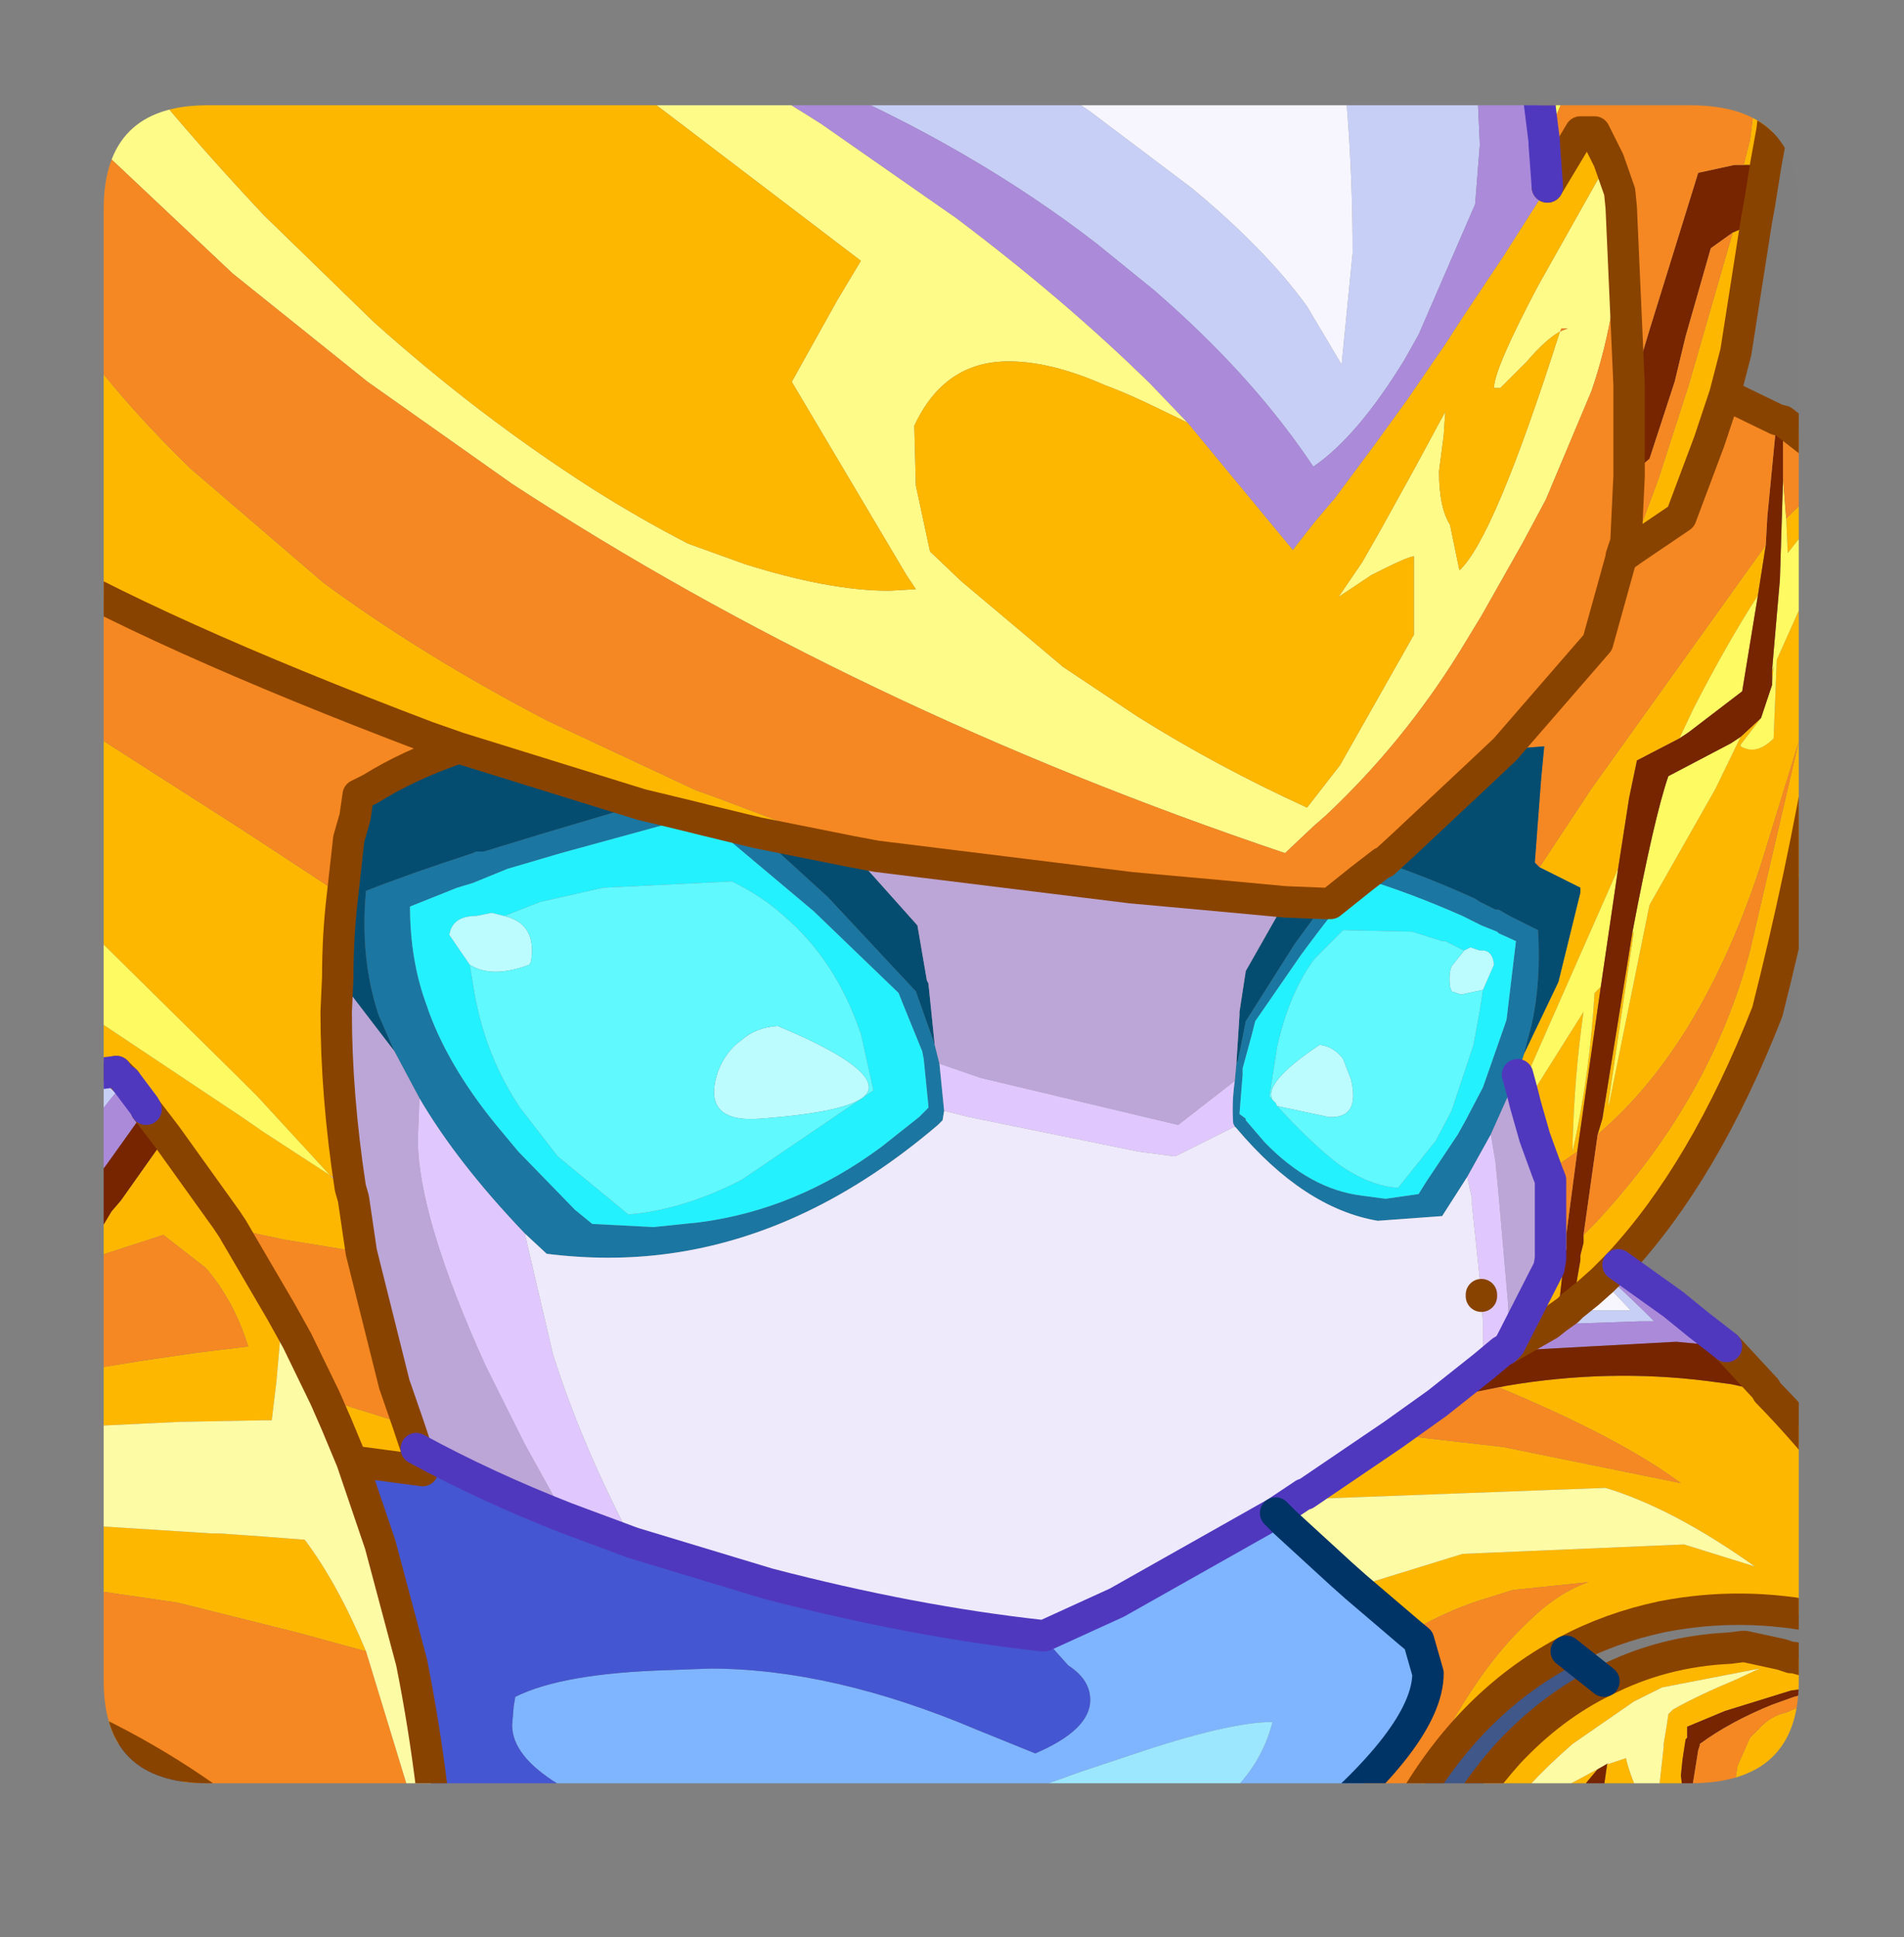 <?xml version="1.0" encoding="UTF-8" standalone="no"?>
<svg xmlns:ffdec="https://www.free-decompiler.com/flash" xmlns:xlink="http://www.w3.org/1999/xlink" ffdec:objectType="frame" height="61.65px" width="60.6px" xmlns="http://www.w3.org/2000/svg">
  <rect width="100%" height="100%" fill="#808080" stroke="none"/>
  <g transform="matrix(1.0, 0.0, 0.0, 1.0, 3.3, 3.35)">
    <clipPath id="clipPath0" transform="matrix(1.0, 0.0, 0.0, 1.0, 0.0, 0.0)">
      <path d="M50.5 0.0 Q53.95 0.0 53.95 3.3 L53.95 50.15 Q53.95 53.4 50.5 53.4 L3.3 53.4 Q0.0 53.4 0.0 50.15 L0.0 3.3 Q0.0 0.0 3.3 0.0 L50.5 0.0" fill="#000000" fill-rule="evenodd" stroke="none"/>
    </clipPath>
    <g clip-path="url(#clipPath0)">
      <use ffdec:characterId="2" height="61.65" transform="matrix(1.0, 0.0, 0.0, 1.0, -3.3, -3.35)" width="60.6" xlink:href="#shape1"/>
    </g>
    <use ffdec:characterId="3" height="53.4" transform="matrix(1.0, 0.0, 0.0, 1.0, 0.0, 0.0)" width="53.95" xlink:href="#shape2"/>
  </g>
  <defs>
    <g id="shape1" transform="matrix(1.0, 0.0, 0.0, 1.0, 0.5, 0.5)">
      <path d="M46.35 0.0 L46.45 0.85 46.6 4.1 46.45 6.0 44.65 10.15 44.2 10.95 Q42.7 13.4 41.3 14.35 39.5 11.65 36.7 9.15 L36.25 8.75 34.4 7.25 Q30.45 4.2 25.35 2.0 L21.6 0.0 29.7 0.0 32.15 1.65 34.2 3.05 37.45 5.5 Q39.8 7.45 41.1 9.25 L42.2 11.1 42.55 7.55 Q42.55 3.6 42.05 0.0 L46.35 0.0 M0.0 38.4 L0.0 37.15 0.25 36.8 1.6 34.7 1.7 34.5 1.75 34.4 1.7 34.4 1.5 34.4 1.45 34.4 0.0 34.45 0.0 34.0 1.3 33.8 1.5 33.8 2.15 33.7 2.4 33.7 3.2 33.6 3.5 33.9 3.0 34.5 2.65 34.95 2.15 35.6 1.95 35.85 0.7 37.4 0.6 37.65 0.2 38.15 0.0 38.4 M49.05 41.45 L49.4 41.2 50.2 41.2 51.4 41.2 50.5 40.25 50.65 40.1 51.8 41.2 52.15 41.55 51.7 41.55 48.8 41.65 49.05 41.45" fill="#c8d0f7" fill-rule="evenodd" stroke="none"/>
      <path d="M29.7 0.0 L42.05 0.0 Q42.55 3.6 42.55 7.55 L42.2 11.1 41.1 9.25 Q39.8 7.45 37.45 5.5 L34.2 3.05 32.15 1.65 29.7 0.0 M0.0 37.15 L0.0 34.45 1.45 34.4 1.5 34.4 1.7 34.4 1.75 34.4 1.7 34.5 1.6 34.7 0.25 36.8 0.0 37.15 M49.4 41.2 L49.55 41.05 50.05 40.65 50.5 40.25 51.4 41.2 50.2 41.2 49.4 41.2" fill="#f8f7ff" fill-rule="evenodd" stroke="none"/>
      <path d="M19.25 0.0 Q22.45 1.4 25.65 3.45 L29.95 6.45 Q33.4 9.05 36.1 11.7 L37.3 12.95 35.95 12.3 Q35.2 11.95 34.65 11.75 32.95 11.0 31.6 11.0 29.55 11.0 28.6 13.05 L28.65 14.95 29.1 17.05 30.1 18.0 33.25 20.65 33.3 20.7 35.7 22.3 Q38.25 23.9 41.1 25.2 L42.15 23.85 44.5 19.7 44.5 17.2 Q44.25 17.25 43.55 17.6 L43.15 17.8 42.1 18.5 42.85 17.4 43.45 16.35 44.5 14.45 45.5 12.6 45.45 13.35 45.3 14.5 Q45.3 15.65 45.65 16.2 L45.95 17.65 Q47.05 16.65 49.15 10.05 48.7 10.3 48.1 11.0 L47.25 11.85 47.05 11.85 Q47.05 11.25 48.45 8.6 L50.7 4.6 51.05 5.6 51.1 6.1 Q51.05 9.35 50.15 11.95 L48.7 15.4 47.95 16.8 46.65 19.1 45.95 20.25 Q44.15 23.15 41.7 25.45 L41.3 25.8 40.4 26.65 Q26.75 22.05 15.8 14.9 L11.2 11.65 6.9 8.2 0.0 1.7 0.0 0.0 2.6 0.0 Q4.2 2.4 7.9 6.35 L11.4 9.75 Q14.75 12.75 18.35 15.05 19.85 16.0 21.4 16.8 L23.2 17.45 Q25.9 18.3 27.8 18.3 L28.65 18.25 28.35 17.8 24.7 11.65 26.15 9.05 26.9 7.8 19.15 1.9 15.85 0.0 19.25 0.0 M49.15 10.05 L49.4 9.95 49.2 9.95 49.15 10.05" fill="#fffc8a" fill-rule="evenodd" stroke="none"/>
      <path d="M37.3 12.95 L40.65 17.0 40.8 16.8 41.35 16.1 41.9 15.45 41.95 15.4 43.25 13.65 44.3 12.2 45.5 10.45 46.05 9.6 47.35 7.65 48.75 5.45 49.8 3.7 50.25 3.7 50.7 4.6 48.45 8.6 Q47.05 11.25 47.05 11.85 L47.25 11.85 48.1 11.0 Q48.7 10.3 49.15 10.05 47.05 16.65 45.95 17.65 L45.65 16.2 Q45.3 15.65 45.3 14.5 L45.45 13.35 45.5 12.6 44.5 14.45 43.45 16.35 42.85 17.4 42.1 18.5 43.15 17.8 43.55 17.6 Q44.25 17.25 44.5 17.2 L44.5 19.7 42.15 23.85 41.1 25.2 Q38.25 23.9 35.7 22.3 L33.3 20.7 33.25 20.65 30.1 18.0 29.1 17.05 28.65 14.95 28.6 13.05 Q29.55 11.0 31.6 11.0 32.95 11.0 34.65 11.75 35.2 11.95 35.95 12.3 L37.3 12.95 M48.65 4.0 L48.15 0.0 49.95 0.0 48.65 4.0 M15.85 0.0 L19.15 1.9 26.9 7.8 26.15 9.05 24.7 11.65 28.35 17.8 28.65 18.25 27.8 18.3 Q25.9 18.3 23.2 17.45 L21.4 16.8 Q19.85 16.0 18.35 15.05 14.75 12.75 11.4 9.75 L7.9 6.35 Q4.2 2.4 2.6 0.0 L15.85 0.0 M56.05 0.0 L56.25 0.5 56.1 1.9 55.9 3.65 55.7 4.75 55.0 4.75 55.2 3.95 55.7 0.0 56.05 0.0 M55.4 6.55 L54.75 10.7 54.4 12.05 53.9 13.55 53.0 15.95 51.45 17.0 52.3 14.7 53.25 11.75 54.65 6.9 55.35 6.6 55.4 6.55 M58.25 14.5 L58.4 14.65 58.4 14.7 58.4 14.75 57.35 15.9 56.4 17.1 56.35 16.0 57.9 14.5 58.25 14.5 M58.55 14.9 L58.6 14.9 Q57.95 23.0 55.75 31.7 53.75 36.8 51.0 39.75 L50.65 40.1 50.5 40.25 50.05 40.65 49.55 41.05 49.8 39.6 49.8 39.45 49.9 39.05 49.9 38.8 50.25 38.45 Q53.95 34.5 55.2 29.75 L56.75 23.1 55.55 27.0 Q53.65 32.8 50.35 35.6 L50.5 35.1 51.45 29.2 51.5 29.15 50.7 34.55 50.7 34.7 52.0 28.3 54.1 24.6 54.9 22.95 55.55 22.35 54.9 23.2 54.9 23.25 Q55.4 23.55 55.95 23.0 L56.05 20.5 58.55 14.9 M55.75 43.8 Q57.9 46.0 59.6 48.6 L59.6 51.65 57.55 51.0 Q54.95 50.45 52.4 50.95 50.75 51.3 49.35 52.05 46.15 53.75 44.2 57.35 L45.2 55.25 Q46.6 52.55 48.1 51.15 49.05 50.2 50.05 49.85 L47.65 50.1 46.85 50.35 Q45.65 50.7 44.35 51.45 L42.65 50.0 46.05 48.95 53.1 48.65 55.35 49.35 Q52.75 47.5 50.6 46.85 L41.25 47.2 41.1 47.2 41.05 47.05 43.85 45.15 47.35 45.55 53.0 46.7 Q51.05 45.25 47.2 43.65 L47.45 43.6 Q50.7 43.05 53.85 43.45 L54.6 43.55 55.75 43.8 M50.55 53.0 Q52.4 52.05 54.55 51.95 L54.95 51.9 55.05 51.9 56.2 52.15 56.5 52.25 56.6 52.25 57.85 52.6 58.95 52.95 59.05 53.0 59.4 53.2 58.1 53.1 57.95 53.1 56.5 53.3 54.4 53.95 53.8 54.2 53.2 54.45 53.2 54.8 53.15 54.85 53.05 55.5 53.0 56.0 53.2 57.8 Q53.65 59.6 55.15 60.35 L54.95 60.65 51.6 60.65 51.45 60.5 50.8 59.4 Q50.45 58.55 50.45 57.55 L50.55 56.35 50.65 55.65 51.25 55.45 Q51.45 56.35 52.3 57.8 L52.6 58.25 Q52.3 57.35 52.3 56.45 L52.45 55.1 52.45 55.0 52.55 54.4 52.6 54.05 52.75 53.9 Q53.55 53.45 54.75 52.95 L55.5 52.6 52.4 53.2 51.5 53.65 49.55 55.0 Q48.0 56.35 47.1 57.65 L48.3 56.9 50.35 55.8 49.1 57.3 Q48.15 58.75 47.8 60.65 L44.7 60.65 Q45.35 57.7 47.5 55.3 48.9 53.8 50.55 53.0 M59.6 53.65 L59.6 60.65 58.05 60.65 57.05 60.65 56.95 60.15 57.7 59.5 57.6 58.95 57.6 58.6 57.65 58.0 57.7 57.4 56.45 57.55 56.25 57.55 55.2 57.35 Q54.7 57.15 54.7 56.35 L54.8 55.7 55.2 54.8 55.45 54.55 Q55.85 54.1 56.35 54.0 L56.7 53.85 58.3 53.6 59.4 53.8 59.5 53.65 59.6 53.65 M0.0 53.55 L0.0 52.35 3.8 54.8 6.4 56.95 Q3.45 54.8 0.0 53.55 M0.0 49.75 L0.0 47.9 6.25 48.3 6.5 48.3 7.9 48.4 9.2 48.5 Q10.25 49.9 11.15 52.05 L8.95 51.45 7.75 51.15 5.15 50.5 0.0 49.75 M0.0 45.0 L0.0 43.5 1.05 43.3 2.5 43.05 4.05 42.8 5.75 42.55 7.4 42.35 Q6.95 40.9 6.05 39.85 L4.7 38.8 3.0 39.35 2.0 39.7 2.75 38.55 3.05 38.05 3.35 37.7 4.8 35.65 4.15 34.8 4.1 34.7 3.5 33.9 3.2 33.6 2.4 33.7 1.8 31.45 7.2 35.05 7.85 35.5 10.0 36.9 7.7 34.4 7.15 33.85 0.0 26.8 0.0 21.3 0.95 21.9 7.2 25.9 8.65 26.85 10.4 28.0 Q10.25 29.25 10.25 30.6 L10.2 31.7 Q10.2 34.35 10.65 37.3 L10.0 36.9 10.75 37.65 11.0 39.35 8.55 38.95 6.9 38.6 6.7 38.3 4.8 35.65 6.7 38.3 6.9 38.6 8.45 41.25 8.45 41.45 8.4 42.3 8.3 43.45 8.15 44.7 7.95 44.7 7.85 44.7 5.2 44.75 0.0 45.0 M0.0 17.05 L0.0 7.15 Q1.75 10.7 5.55 14.4 L9.8 18.05 Q13.0 20.4 16.95 22.45 L21.65 24.65 22.35 24.9 26.45 26.45 27.4 26.75 26.6 26.6 23.6 26.0 21.95 25.6 21.55 25.5 19.9 25.1 14.1 23.3 13.1 22.95 Q4.4 19.65 0.0 17.05 M48.5 27.1 L50.15 24.6 55.7 16.85 55.45 18.45 Q54.45 20.0 53.4 22.05 L52.95 23.0 51.6 23.7 51.35 24.9 51.0 27.15 48.2 33.5 47.95 34.25 47.8 33.7 48.0 33.05 49.1 30.75 49.8 27.9 49.8 27.75 49.3 27.5 48.5 27.1 M50.45 30.9 L49.7 36.15 48.75 36.8 48.35 35.7 48.05 34.65 48.2 34.4 49.9 31.7 Q49.6 33.8 49.55 36.0 L49.55 36.15 Q50.1 33.7 50.25 31.1 L50.45 30.9 M49.3 39.4 L49.1 41.2 49.05 41.45 48.8 41.65 47.4 42.45 47.55 42.3 48.8 39.85 49.3 39.4 M55.9 21.3 L55.9 20.85 55.95 20.7 55.9 21.3 M12.5 44.85 L12.75 45.6 12.95 46.3 10.7 46.0 10.2 44.8 9.85 44.0 10.0 44.05 10.1 44.1 12.5 44.85 M1.5 33.8 L1.3 33.8 0.15 30.3 0.7 30.65 Q0.95 32.25 1.5 33.8 M58.7 54.7 L58.5 54.65 58.5 54.75 Q56.8 54.75 57.05 56.2 L57.9 56.5 57.7 57.4 57.9 56.5 Q58.15 55.5 58.7 54.7 L59.4 53.8 58.7 54.7 M58.05 60.65 L57.7 59.5 58.05 60.65" fill="#ffb800" fill-rule="evenodd" stroke="none"/>
      <path d="M19.25 0.0 L21.6 0.0 25.35 2.0 Q30.45 4.2 34.4 7.25 L36.25 8.75 36.7 9.15 Q39.5 11.65 41.3 14.35 42.7 13.4 44.2 10.95 L44.65 10.15 46.45 6.0 46.6 4.1 46.45 0.85 46.35 0.0 48.15 0.0 48.65 4.0 48.65 4.1 48.75 5.45 47.35 7.65 46.05 9.6 45.5 10.45 44.3 12.2 43.25 13.65 41.95 15.4 41.9 15.45 41.35 16.1 40.8 16.8 40.65 17.0 37.3 12.95 36.1 11.7 Q33.4 9.05 29.95 6.45 L25.65 3.45 Q22.45 1.4 19.25 0.0 M51.0 39.75 L52.75 41.0 53.55 41.65 54.45 42.35 52.85 42.2 47.3 42.5 47.4 42.45 48.8 41.65 51.7 41.55 52.15 41.55 51.8 41.2 50.65 40.1 51.0 39.75 M0.0 41.0 L0.0 38.4 0.2 38.15 0.6 37.65 0.7 37.4 1.95 35.85 2.15 35.6 2.65 34.95 3.0 34.5 3.5 33.9 4.1 34.7 4.15 34.8 2.9 36.55 2.75 36.75 2.7 36.85 2.4 37.35 1.15 39.25 0.5 40.2 0.45 40.4 0.0 41.0" fill="#ac8bdb" fill-rule="evenodd" stroke="none"/>
      <path d="M48.65 4.1 L48.65 4.0 49.95 0.0 50.35 0.0 48.65 4.1 M58.4 14.7 L58.55 14.9 56.05 20.5 55.95 23.0 Q55.4 23.55 54.9 23.25 L54.9 23.2 55.55 22.35 55.85 21.45 55.9 21.3 55.95 20.7 55.9 20.85 55.95 20.25 56.15 17.95 56.25 14.75 56.35 16.0 56.4 17.1 57.35 15.9 58.4 14.75 58.4 14.7 M0.0 29.85 L0.0 26.8 7.15 33.85 7.7 34.4 10.0 36.9 7.85 35.5 7.2 35.05 1.8 31.45 2.4 33.7 2.15 33.7 1.5 33.8 Q0.95 32.25 0.7 30.65 L0.15 30.3 0.0 29.85 M52.95 23.0 L53.4 22.05 Q54.45 20.0 55.45 18.45 L54.95 21.5 53.25 22.8 52.95 23.0 M51.0 27.15 L50.45 30.9 50.25 31.1 Q50.1 33.7 49.55 36.15 L49.55 36.0 Q49.6 33.8 49.9 31.7 L48.2 34.4 48.05 34.65 47.95 34.25 48.2 33.5 51.0 27.15 M51.45 29.2 Q52.15 25.5 52.6 24.2 L54.6 23.15 54.9 22.95 54.1 24.6 52.0 28.3 50.7 34.7 50.7 34.55 51.5 29.15 51.45 29.2" fill="#fffb62" fill-rule="evenodd" stroke="none"/>
      <path d="M56.05 0.0 L56.35 0.0 56.25 0.5 56.05 0.0 M55.7 4.75 L55.5 6.0 55.4 6.55 55.35 6.6 54.65 6.9 53.95 7.4 53.15 10.2 52.8 11.65 52.0 14.1 51.35 14.65 51.35 12.05 51.55 11.5 52.0 10.0 53.55 5.0 54.7 4.75 55.0 4.75 55.7 4.75 M56.05 12.85 L56.25 12.9 56.25 13.5 56.25 14.7 56.25 14.75 56.15 17.95 55.95 20.25 55.9 20.85 55.9 21.3 55.85 21.45 55.55 22.35 54.9 22.95 54.6 23.15 52.6 24.2 Q52.15 25.5 51.45 29.2 L50.5 35.1 50.35 35.6 49.9 38.8 49.9 39.05 49.8 39.45 49.8 39.6 49.55 41.05 49.4 41.2 49.05 41.45 49.1 41.2 49.3 39.4 49.35 39.25 49.35 39.1 49.35 38.8 49.7 36.15 50.45 30.9 51.0 27.15 51.35 24.9 51.6 23.7 52.95 23.0 53.25 22.8 54.95 21.5 55.45 18.45 55.7 16.85 55.75 15.95 56.05 12.85 M54.45 42.35 L55.7 43.7 55.75 43.8 54.6 43.55 53.85 43.45 Q50.7 43.05 47.45 43.6 L47.2 43.65 46.45 43.8 45.25 44.15 46.7 43.0 47.3 42.5 52.85 42.2 54.45 42.35 M56.0 60.65 L54.95 60.65 55.15 60.35 Q53.65 59.6 53.2 57.8 L53.0 56.0 53.05 55.5 53.15 54.85 53.2 54.8 53.2 54.45 53.8 54.2 54.4 53.95 56.5 53.3 57.95 53.1 58.1 53.1 56.6 53.5 55.9 53.75 Q54.55 54.3 53.6 55.0 L53.6 55.05 53.55 55.2 53.35 56.45 Q53.35 57.05 53.5 57.55 53.8 59.05 55.2 60.3 L56.15 59.2 56.25 59.1 Q56.9 58.45 57.65 58.0 L57.6 58.6 57.6 58.95 57.0 59.6 56.45 60.15 56.0 60.65 M51.6 60.65 L51.05 60.65 50.35 59.75 Q49.8 58.75 49.75 57.8 48.9 59.2 48.45 60.65 L47.8 60.65 Q48.15 58.75 49.1 57.3 L50.35 55.8 50.7 55.6 50.65 55.65 50.55 56.35 50.45 57.55 Q50.45 58.55 50.8 59.4 L51.45 60.5 51.6 60.65 M0.0 42.3 L0.0 41.0 0.45 40.4 0.5 40.2 1.15 39.25 2.4 37.35 2.7 36.85 2.75 36.75 2.9 36.55 4.15 34.8 4.8 35.65 3.35 37.7 3.05 38.05 2.75 38.55 2.0 39.7 1.55 40.4 1.5 40.45 1.3 40.75 1.1 41.05 0.3 42.3 0.0 42.3 M0.0 34.0 L0.0 29.85 0.15 30.3 1.3 33.8 0.0 34.0" fill="#772400" fill-rule="evenodd" stroke="none"/>
      <path d="M48.75 5.45 L48.65 4.1 50.35 0.0 55.7 0.0 55.2 3.95 55.0 4.75 54.7 4.75 53.55 5.0 52.0 10.0 51.55 11.5 51.35 12.05 51.35 11.75 51.1 6.1 51.35 11.75 51.35 12.05 51.35 14.65 52.0 14.1 52.8 11.65 53.15 10.2 53.95 7.4 54.65 6.9 53.25 11.75 52.3 14.7 51.45 17.0 53.0 15.95 53.9 13.55 54.4 12.05 56.05 12.85 55.75 15.95 55.7 16.85 50.15 24.6 48.5 27.1 48.35 26.95 48.55 24.3 48.65 23.25 47.4 23.35 46.55 24.15 44.15 26.4 43.55 26.95 43.5 26.95 42.85 27.45 41.85 28.25 41.65 28.25 40.4 28.2 38.25 28.0 35.5 27.75 27.4 26.75 26.45 26.45 22.35 24.9 21.65 24.65 16.95 22.45 Q13.0 20.4 9.8 18.05 L5.55 14.4 Q1.75 10.7 0.0 7.15 L0.0 1.7 6.9 8.2 11.2 11.65 15.8 14.9 Q26.75 22.05 40.4 26.65 L41.3 25.8 41.7 25.45 Q44.15 23.15 45.95 20.25 L46.65 19.1 47.95 16.8 48.7 15.4 50.15 11.95 Q51.05 9.35 51.1 6.1 L51.05 5.6 50.7 4.6 50.25 3.7 49.8 3.7 48.75 5.45 M49.15 10.05 L49.2 9.95 49.4 9.95 49.15 10.05 M56.25 12.9 L57.6 13.95 58.25 14.5 57.9 14.5 56.35 16.0 56.25 14.75 56.25 14.7 56.25 13.5 56.25 12.9 M59.4 53.2 L59.6 53.35 59.6 53.65 59.5 53.65 59.4 53.8 58.3 53.6 56.7 53.85 56.35 54.0 Q55.85 54.1 55.45 54.55 L55.2 54.8 54.8 55.7 54.7 56.35 Q54.7 57.15 55.2 57.35 L56.25 57.55 56.45 57.55 57.7 57.4 57.65 58.0 Q56.9 58.45 56.25 59.1 L56.15 59.2 55.2 60.3 Q53.8 59.05 53.5 57.55 53.35 57.05 53.35 56.45 L53.55 55.2 53.6 55.05 53.6 55.0 Q54.55 54.3 55.9 53.75 L56.6 53.5 58.1 53.1 59.4 53.2 M57.05 60.65 L56.0 60.65 56.45 60.15 57.0 59.6 57.6 58.95 57.7 59.5 56.95 60.15 57.05 60.65 M51.05 60.65 L48.45 60.65 Q48.9 59.2 49.75 57.8 49.8 58.75 50.35 59.75 L51.05 60.65 M42.75 60.65 L41.05 60.65 40.85 58.1 Q44.95 54.75 44.95 52.75 L44.65 51.7 44.35 51.45 Q45.65 50.7 46.85 50.35 L47.65 50.1 50.05 49.85 Q49.05 50.2 48.1 51.15 46.6 52.55 45.2 55.25 L44.2 57.35 Q43.35 58.85 42.75 60.65 M13.4 60.65 L10.55 60.65 9.15 59.2 7.25 57.6 6.4 56.95 3.8 54.8 0.0 52.35 0.0 49.75 5.15 50.5 7.75 51.15 8.95 51.45 11.15 52.05 12.6 56.8 13.4 60.65 M0.0 43.5 L0.0 42.3 0.3 42.3 1.1 41.05 1.3 40.75 1.5 40.45 1.55 40.4 2.0 39.7 3.0 39.35 4.7 38.8 6.05 39.85 Q6.95 40.9 7.4 42.35 L5.75 42.55 4.05 42.8 2.5 43.05 1.05 43.3 0.0 43.5 M0.0 21.3 L0.0 17.05 Q4.4 19.65 13.1 22.95 L14.1 23.3 Q12.5 23.85 11.3 24.6 L10.9 24.8 10.8 25.5 10.6 26.2 10.4 28.0 8.65 26.85 7.2 25.9 0.95 21.9 0.0 21.3 M51.45 17.0 L51.1 17.25 51.1 17.2 51.25 16.75 51.35 14.65 51.25 16.75 51.1 17.2 51.1 17.25 51.45 17.0 M47.4 23.35 L50.35 19.95 51.1 17.25 50.35 19.95 47.4 23.35 M49.7 36.15 L49.35 38.8 49.35 39.1 49.35 39.25 49.3 39.4 48.8 39.85 48.85 39.55 48.85 37.05 48.75 36.8 49.7 36.15 M49.9 38.8 L50.35 35.6 Q53.65 32.8 55.55 27.0 L56.75 23.1 55.2 29.75 Q53.95 34.5 50.25 38.45 L49.9 38.8 M43.85 45.15 L45.25 44.15 46.45 43.8 47.2 43.65 Q51.05 45.25 53.0 46.7 L47.35 45.55 43.85 45.15 M11.0 39.35 L12.05 43.55 12.5 44.85 10.1 44.1 10.0 44.05 9.85 44.0 9.0 42.25 8.95 42.15 8.45 41.25 6.9 38.6 8.55 38.95 11.0 39.35" fill="#f68922" fill-rule="evenodd" stroke="none"/>
      <path d="M43.55 26.95 Q44.9 27.4 46.45 28.1 L46.6 28.2 47.1 28.45 47.2 28.45 47.55 28.65 48.45 29.1 Q48.55 30.75 48.25 32.1 L48.0 33.05 47.8 33.7 46.95 35.6 46.2 36.95 45.4 38.2 43.35 38.35 Q41.0 37.95 38.85 35.4 L38.8 35.35 38.75 35.25 Q38.7 34.6 38.8 33.9 L38.85 33.35 38.9 33.25 39.15 32.0 40.7 29.55 41.65 28.25 41.85 28.25 42.85 27.45 43.5 26.95 43.55 26.95 M42.85 27.45 Q42.0 28.4 40.9 29.9 L39.45 32.0 39.35 32.4 39.05 33.5 39.05 33.7 38.95 34.95 39.15 35.1 39.15 35.15 39.75 35.85 Q41.2 37.35 42.85 37.55 L43.6 37.65 44.65 37.5 44.9 37.1 45.9 35.6 46.15 35.15 46.7 34.1 47.4 32.1 47.45 31.95 47.75 29.45 47.2 29.2 47.15 29.15 46.65 28.95 46.05 28.65 Q44.35 27.9 42.85 27.45 M23.6 26.0 L25.85 28.05 28.65 31.05 29.2 32.6 29.25 32.75 29.4 33.35 29.55 34.85 29.5 35.15 29.35 35.3 Q25.25 38.8 20.75 39.4 18.9 39.65 16.9 39.4 L16.2 38.75 Q14.05 36.5 12.85 34.45 L12.05 32.95 11.55 31.8 Q10.95 30.0 11.15 27.85 12.55 27.3 14.55 26.65 L14.65 26.6 14.9 26.6 16.7 26.05 19.9 25.1 21.55 25.5 17.35 26.65 15.65 27.15 14.55 27.6 14.05 27.75 12.55 28.35 Q12.55 30.1 13.1 31.55 L13.15 31.7 Q13.85 33.6 15.5 35.55 L16.0 36.15 17.8 38.0 18.35 38.45 20.3 38.55 21.75 38.4 Q24.85 38.0 27.55 36.0 L28.75 35.05 29.05 34.75 29.05 34.7 28.9 33.2 28.85 32.95 28.3 31.6 28.1 31.1 25.4 28.5 21.95 25.6 23.6 26.0" fill="#1b76a2" fill-rule="evenodd" stroke="none"/>
      <path d="M47.4 23.35 L48.65 23.25 48.55 24.3 48.35 26.95 48.5 27.1 49.3 27.5 49.8 27.75 49.8 27.9 49.1 30.75 48.0 33.05 48.25 32.1 Q48.55 30.75 48.45 29.1 L47.55 28.65 47.2 28.45 47.1 28.45 46.6 28.2 46.45 28.1 Q44.9 27.4 43.55 26.95 L44.15 26.4 46.55 24.15 47.4 23.35 M41.65 28.25 L40.7 29.55 39.15 32.0 38.9 33.25 38.85 33.35 38.95 31.8 38.95 31.7 39.15 30.4 40.4 28.2 41.65 28.25 M23.6 26.0 L26.6 26.6 28.7 28.95 29.0 30.7 29.05 30.8 29.25 32.75 29.2 32.6 28.65 31.05 25.85 28.05 23.6 26.0 M10.4 28.0 L10.6 26.2 10.8 25.5 11.35 25.15 11.3 24.6 Q12.5 23.85 14.1 23.3 L19.9 25.1 16.7 26.05 14.9 26.6 14.65 26.6 14.55 26.65 Q12.55 27.3 11.15 27.85 10.95 30.0 11.55 31.8 L12.05 32.95 10.25 30.6 Q10.25 29.25 10.4 28.0" fill="#054d70" fill-rule="evenodd" stroke="none"/>
      <path d="M42.85 27.45 Q44.35 27.9 46.05 28.65 L46.65 28.95 47.15 29.15 47.2 29.2 47.75 29.45 47.45 31.95 47.4 32.1 46.7 34.1 46.15 35.15 45.9 35.6 44.9 37.1 44.65 37.5 43.6 37.65 42.85 37.55 Q41.2 37.35 39.75 35.85 L39.15 35.15 39.15 35.1 38.95 34.95 39.05 33.7 39.05 33.5 39.35 32.4 39.45 32.0 40.9 29.9 Q42.0 28.4 42.85 27.45 M46.7 31.0 L47.05 30.2 Q47.0 29.7 46.6 29.75 L46.3 29.65 46.1 29.75 45.5 29.45 45.4 29.45 44.45 29.15 42.25 29.1 41.35 30.0 Q40.55 31.05 40.15 32.8 L39.9 34.4 40.0 34.5 40.1 34.6 40.15 34.7 Q41.25 35.9 42.1 36.55 43.1 37.25 44.0 37.3 L45.2 35.8 45.7 34.85 46.4 32.75 46.6 31.65 46.7 31.0 M21.95 25.6 L25.4 28.5 28.1 31.1 28.3 31.6 28.85 32.95 28.9 33.2 29.05 34.7 29.05 34.75 28.75 35.05 27.55 36.0 Q24.85 38.0 21.75 38.4 L20.3 38.55 18.35 38.45 17.8 38.0 16.0 36.15 15.5 35.55 Q13.85 33.6 13.15 31.7 L13.1 31.55 Q12.55 30.1 12.55 28.35 L14.05 27.75 14.55 27.6 15.65 27.15 17.35 26.65 21.55 25.5 21.95 25.6 M14.45 30.2 L14.6 31.1 Q14.95 33.1 16.05 34.75 L17.25 36.3 19.5 38.15 Q21.25 38.0 23.1 37.05 L27.3 34.2 26.9 32.4 Q26.1 30.05 24.45 28.65 23.8 28.05 22.8 27.55 L18.7 27.75 16.7 28.2 15.55 28.65 15.15 28.55 14.65 28.65 Q13.9 28.65 13.8 29.25 L14.45 30.2" fill="#23f2ff" fill-rule="evenodd" stroke="none"/>
      <path d="M46.1 29.75 L46.3 29.65 46.6 29.75 Q47.0 29.7 47.05 30.2 L46.7 31.0 46.0 31.15 45.7 31.05 45.65 30.9 Q45.6 30.5 45.7 30.25 L46.1 29.75 M40.15 34.7 L40.1 34.6 40.0 34.5 Q39.7 33.95 41.5 32.75 41.95 32.8 42.25 33.2 L42.5 33.85 Q42.8 35.1 41.8 35.05 L40.15 34.7 M15.55 28.65 Q16.6 28.9 16.4 30.1 L16.35 30.2 Q15.15 30.65 14.45 30.2 L13.8 29.25 Q13.9 28.65 14.65 28.65 L15.15 28.55 15.55 28.65 M24.25 32.15 Q27.25 33.4 27.15 34.15 27.05 34.85 23.7 35.1 21.8 35.25 22.35 33.6 22.6 32.95 23.1 32.6 23.55 32.2 24.25 32.15" fill="#bdfcff" fill-rule="evenodd" stroke="none"/>
      <path d="M46.1 29.75 L45.7 30.25 Q45.6 30.5 45.65 30.9 L45.7 31.05 46.0 31.15 46.7 31.0 46.6 31.65 46.4 32.75 45.7 34.85 45.2 35.8 44.0 37.3 Q43.1 37.25 42.1 36.55 41.25 35.9 40.15 34.7 L41.8 35.05 Q42.8 35.1 42.5 33.85 L42.25 33.2 Q41.95 32.8 41.5 32.75 39.7 33.95 40.0 34.5 L39.9 34.4 40.15 32.8 Q40.55 31.05 41.35 30.0 L42.25 29.1 44.45 29.15 45.4 29.45 45.5 29.45 46.1 29.75 M14.45 30.2 Q15.15 30.65 16.35 30.2 L16.4 30.1 Q16.6 28.9 15.55 28.65 L16.7 28.2 18.7 27.75 22.8 27.55 Q23.8 28.05 24.45 28.65 26.1 30.05 26.9 32.4 L27.3 34.2 23.1 37.05 Q21.25 38.0 19.5 38.15 L17.25 36.3 16.05 34.75 Q14.95 33.1 14.6 31.1 L14.45 30.2 M24.25 32.15 Q23.55 32.2 23.1 32.6 22.6 32.95 22.35 33.6 21.8 35.25 23.7 35.1 27.05 34.85 27.15 34.15 27.25 33.4 24.25 32.15" fill="#5ffaff" fill-rule="evenodd" stroke="none"/>
      <path d="M38.85 33.35 L38.8 33.9 37.0 35.3 30.7 33.8 29.4 33.35 29.25 32.75 29.05 30.8 29.0 30.7 28.7 28.95 26.6 26.6 27.4 26.75 35.5 27.75 38.25 28.0 40.4 28.2 39.15 30.4 38.95 31.7 38.95 31.8 38.85 33.35 M46.95 35.6 L47.8 33.7 47.95 34.25 48.05 34.65 48.35 35.7 48.75 36.8 48.85 37.05 48.85 39.55 48.8 39.85 47.55 42.3 47.5 41.0 47.2 37.55 47.1 36.5 46.95 35.6 M10.8 25.5 L10.9 24.8 11.3 24.6 11.35 25.15 10.8 25.5 M10.25 30.6 L12.05 32.95 12.85 34.45 12.8 35.75 Q12.8 38.2 14.95 42.95 L16.2 45.45 17.5 47.8 Q14.95 46.8 12.75 45.6 L12.5 44.85 12.05 43.55 11.0 39.35 10.75 37.65 10.65 37.3 10.75 37.65 10.0 36.9 10.65 37.3 Q10.2 34.35 10.2 31.7 L10.25 30.6" fill="#bda7d8" fill-rule="evenodd" stroke="none"/>
      <path d="M38.8 33.9 Q38.7 34.6 38.75 35.25 L38.8 35.35 38.4 35.55 36.9 36.3 35.75 36.15 30.35 35.05 29.55 34.85 29.4 33.35 30.7 33.8 37.0 35.3 38.8 33.9 M46.2 36.95 L46.95 35.6 47.1 36.5 47.2 37.55 47.5 41.0 47.55 42.3 47.4 42.45 47.3 42.5 46.7 43.0 46.7 42.7 46.7 42.2 46.7 41.6 46.65 40.75 46.65 40.7 46.35 37.85 46.35 37.65 46.2 36.95 M12.85 34.45 Q14.05 36.5 16.2 38.75 L17.1 42.6 Q18.0 45.45 19.65 48.6 L17.5 47.8 16.2 45.45 14.95 42.95 Q12.8 38.2 12.8 35.75 L12.85 34.45" fill="#e1c9ff" fill-rule="evenodd" stroke="none"/>
      <path d="M38.8 35.35 L38.85 35.4 Q41.0 37.95 43.35 38.35 L45.4 38.2 46.2 36.95 46.35 37.65 46.35 37.85 46.65 40.7 46.65 40.75 46.7 41.6 46.7 42.2 46.7 42.7 46.7 43.0 45.25 44.15 43.85 45.15 41.05 47.05 41.0 47.05 40.1 47.65 35.05 50.5 32.75 51.55 32.65 51.55 Q28.55 51.1 23.95 49.9 L19.65 48.6 Q18.0 45.45 17.1 42.6 L16.2 38.75 16.9 39.4 Q18.9 39.65 20.75 39.4 25.25 38.8 29.35 35.3 L29.5 35.15 29.55 34.85 30.35 35.05 35.75 36.15 36.9 36.3 38.4 35.55 38.8 35.35" fill="#efebfc" fill-rule="evenodd" stroke="none"/>
      <path d="M40.55 58.35 L40.2 58.6 38.85 59.65 39.55 60.6 39.6 60.65 36.4 60.65 37.25 60.15 35.85 60.3 33.6 60.65 24.9 60.65 Q26.45 60.3 27.3 59.8 L22.4 58.25 21.65 58.0 Q15.8 56.35 15.8 54.4 L15.85 53.8 15.9 53.5 Q17.4 52.75 20.75 52.65 L22.1 52.6 Q26.0 52.6 30.6 54.55 L32.45 55.3 Q34.2 54.55 34.2 53.6 34.2 52.95 33.5 52.5 L32.65 51.55 32.75 51.55 35.05 50.5 35.15 50.45 36.65 49.85 40.05 48.2 40.4 47.95 42.2 49.6 42.65 50.0 44.35 51.45 44.65 51.7 44.95 52.75 Q44.95 54.75 40.85 58.1 L40.55 58.35 M35.45 58.35 L35.65 58.25 Q39.3 57.05 40.0 54.3 38.6 54.3 35.5 55.35 L33.85 55.9 Q29.35 57.55 27.85 57.55 28.75 58.2 31.35 58.5 L33.75 58.7 35.45 58.35" fill="#7eb6ff" fill-rule="evenodd" stroke="none"/>
      <path d="M41.05 60.65 L40.9 60.65 40.55 58.35 40.85 58.1 41.05 60.65 M13.6 60.65 L13.4 60.65 12.6 56.8 11.15 52.05 Q10.25 49.9 9.2 48.5 L7.9 48.4 6.5 48.3 6.25 48.3 0.0 47.9 0.0 45.0 5.2 44.75 7.85 44.7 7.95 44.7 8.15 44.7 8.3 43.45 8.4 42.3 8.45 41.45 8.45 41.25 8.95 42.15 9.0 42.25 9.85 44.0 10.2 44.8 10.7 46.0 11.6 48.65 12.6 52.4 Q13.4 56.4 13.6 60.65 M41.05 47.05 L41.1 47.2 41.25 47.2 50.6 46.85 Q52.75 47.5 55.35 49.35 L53.1 48.65 46.05 48.95 42.65 50.0 42.2 49.6 40.4 47.95 40.1 47.65 41.0 47.05 41.05 47.05 M57.9 56.5 L57.05 56.2 Q56.8 54.75 58.5 54.75 L58.5 54.65 58.7 54.7 Q58.15 55.5 57.9 56.5 M50.35 55.8 L48.3 56.9 47.1 57.65 Q48.0 56.35 49.55 55.0 L51.5 53.65 52.4 53.2 55.5 52.6 54.75 52.95 Q53.55 53.45 52.75 53.9 L52.6 54.05 52.55 54.4 52.45 55.0 52.45 55.1 52.3 56.45 Q52.3 57.35 52.6 58.25 L52.3 57.8 Q51.45 56.35 51.25 55.45 L50.65 55.65 50.7 55.6 50.35 55.8" fill="#fffca6" fill-rule="evenodd" stroke="none"/>
      <path d="M24.9 60.65 L13.6 60.65 Q13.4 56.4 12.6 52.4 L11.6 48.65 10.7 46.0 12.95 46.3 12.75 45.6 Q14.95 46.8 17.5 47.8 L19.65 48.6 23.95 49.9 Q28.55 51.1 32.65 51.55 L33.5 52.5 Q34.2 52.95 34.2 53.6 34.2 54.55 32.45 55.3 L30.6 54.55 Q26.0 52.6 22.1 52.6 L20.75 52.65 Q17.4 52.75 15.9 53.5 L15.85 53.8 15.8 54.4 Q15.8 56.35 21.65 58.0 L22.4 58.25 27.3 59.8 Q26.45 60.3 24.9 60.65 M10.55 60.65 L10.05 60.65 9.55 60.3 9.15 59.2 10.55 60.65 M35.05 50.5 L40.1 47.65 40.4 47.95 40.05 48.2 36.65 49.85 35.15 50.45 35.05 50.5" fill="#4456d2" fill-rule="evenodd" stroke="none"/>
      <path d="M36.4 60.65 L33.6 60.65 35.85 60.3 37.25 60.15 36.4 60.65 M35.45 58.35 L33.75 58.7 31.35 58.5 Q28.75 58.2 27.85 57.55 29.35 57.55 33.85 55.9 L35.5 55.35 Q38.6 54.3 40.0 54.3 39.3 57.05 35.65 58.25 L35.45 58.35" fill="#9ee8ff" fill-rule="evenodd" stroke="none"/>
      <path d="M49.35 52.05 L50.55 53.0 Q48.9 53.8 47.5 55.3 45.35 57.7 44.7 60.65 L42.75 60.65 Q43.35 58.85 44.2 57.35 46.15 53.75 49.35 52.05 M7.25 57.6 L7.05 57.7 3.7 60.65 0.0 60.65 0.0 53.55 Q3.45 54.8 6.4 56.95 L7.25 57.6" fill="#3f578a" fill-rule="evenodd" stroke="none"/>
      <path d="M51.1 6.1 L51.05 5.6 50.7 4.6 50.25 3.7 49.8 3.7 48.75 5.45 M56.25 0.5 L56.35 0.0 M56.25 0.5 L56.1 1.9 55.9 3.65 55.7 4.75 55.5 6.0 55.4 6.55 54.75 10.7 54.4 12.05 56.05 12.85 56.25 12.9 57.6 13.95 58.25 14.5 58.4 14.65 58.4 14.7 58.55 14.9 58.6 14.9 Q57.95 23.0 55.75 31.7 53.75 36.8 51.0 39.75 L50.65 40.1 50.5 40.25 50.05 40.65 49.55 41.05 49.4 41.2 49.05 41.45 48.8 41.65 47.4 42.45 M54.45 42.35 L55.7 43.7 55.75 43.8 Q57.9 46.0 59.6 48.6 M59.6 51.65 L57.55 51.0 Q54.95 50.45 52.4 50.95 50.75 51.3 49.35 52.05 46.15 53.75 44.2 57.35 43.35 58.85 42.75 60.65 M50.55 53.0 Q52.4 52.05 54.55 51.95 L54.95 51.9 55.05 51.9 56.2 52.15 56.5 52.25 M56.6 52.25 L57.85 52.6 58.95 52.95 59.05 53.0 59.4 53.2 59.6 53.35 M40.9 60.65 L40.55 58.35 M9.15 59.2 L7.25 57.6 6.4 56.95 Q3.45 54.8 0.0 53.55 M51.45 17.0 L53.0 15.95 53.9 13.55 54.4 12.05 M51.35 14.65 L51.25 16.75 51.1 17.2 51.1 17.25 51.45 17.0 M51.1 6.1 L51.35 11.75 51.35 12.05 51.35 14.65 M51.1 17.25 L50.35 19.95 47.4 23.35 46.55 24.15 44.15 26.4 43.55 26.95 43.5 26.95 42.85 27.45 41.85 28.25 41.65 28.25 40.4 28.2 38.25 28.0 35.5 27.75 27.4 26.75 26.6 26.6 23.6 26.0 21.95 25.6 21.55 25.5 19.9 25.1 14.1 23.3 13.1 22.95 Q4.4 19.65 0.0 17.05 M46.65 40.7 L46.65 40.75 M10.4 28.0 L10.6 26.2 10.8 25.5 10.9 24.8 11.3 24.6 Q12.5 23.85 14.1 23.3 M10.4 28.0 Q10.25 29.25 10.25 30.6 L10.2 31.7 Q10.2 34.35 10.65 37.3 L10.75 37.65 11.0 39.35 12.05 43.55 12.5 44.85 12.75 45.6 12.95 46.3 10.7 46.0 11.6 48.65 12.6 52.4 Q13.4 56.4 13.6 60.65 M4.15 34.8 L4.8 35.65 6.7 38.3 6.9 38.6 8.45 41.25 8.95 42.15 9.0 42.25 9.85 44.0 10.2 44.8 10.7 46.0 M3.5 33.9 L3.2 33.6 M10.55 60.65 L9.15 59.2 M59.4 53.8 L59.5 53.65 59.6 53.65 M58.7 54.7 L59.4 53.8 M57.7 57.4 L57.9 56.5 Q58.15 55.5 58.7 54.7 M57.65 58.0 L57.7 57.4 M57.6 58.95 L57.6 58.6 57.65 58.0 M57.7 59.5 L57.6 58.95 M57.7 59.5 L58.05 60.65 M50.55 53.0 Q48.9 53.8 47.5 55.3 45.35 57.7 44.7 60.65" fill="none" stroke="#8a4300" stroke-linecap="round" stroke-linejoin="round" stroke-width="1.0"/>
      <path d="M48.75 5.45 L48.65 4.1 48.65 4.0 48.15 0.0 M51.0 39.75 L52.75 41.0 53.55 41.65 54.45 42.35 M48.05 34.65 L48.35 35.7 48.75 36.8 48.85 37.05 48.85 39.55 48.8 39.85 47.55 42.3 47.4 42.45 47.3 42.5 46.7 43.0 45.25 44.15 43.85 45.15 41.05 47.05 41.0 47.05 40.1 47.65 35.05 50.5 32.75 51.55 32.65 51.55 Q28.55 51.1 23.95 49.9 L19.65 48.6 17.5 47.8 Q14.95 46.8 12.75 45.6 M48.05 34.65 L47.95 34.25 47.8 33.7 M4.15 34.8 L4.1 34.7 3.5 33.9 M3.2 33.6 L2.4 33.7 2.15 33.7 1.5 33.8 1.3 33.8 0.0 34.0" fill="none" stroke="#5038bf" stroke-linecap="round" stroke-linejoin="round" stroke-width="1.0"/>
      <path d="M49.35 52.05 L50.55 53.0 M40.55 58.35 L40.2 58.6 38.85 59.65 39.55 60.6 39.6 60.65 M10.05 60.65 L9.55 60.3 9.15 59.2 M7.25 57.6 L7.05 57.7 3.7 60.65 M42.65 50.0 L44.35 51.45 44.65 51.7 44.95 52.75 Q44.95 54.75 40.85 58.1 L40.55 58.35 M40.1 47.65 L40.4 47.95 42.2 49.6 42.65 50.0" fill="none" stroke="#003366" stroke-linecap="round" stroke-linejoin="round" stroke-width="1.0"/>
    </g>
    <g id="shape2" transform="matrix(1.0, 0.0, 0.0, 1.0, 0.0, 0.0)">
      <path d="M50.5 0.0 Q53.95 0.0 53.95 3.3 L53.95 50.15 Q53.95 53.4 50.5 53.4 L3.3 53.4 Q0.0 53.4 0.0 50.15 L0.0 3.3 Q0.0 0.0 3.3 0.0 L50.5 0.0" fill="#000000" fill-opacity="0.004" fill-rule="evenodd" stroke="none"/>
    </g>
  </defs>
</svg>
